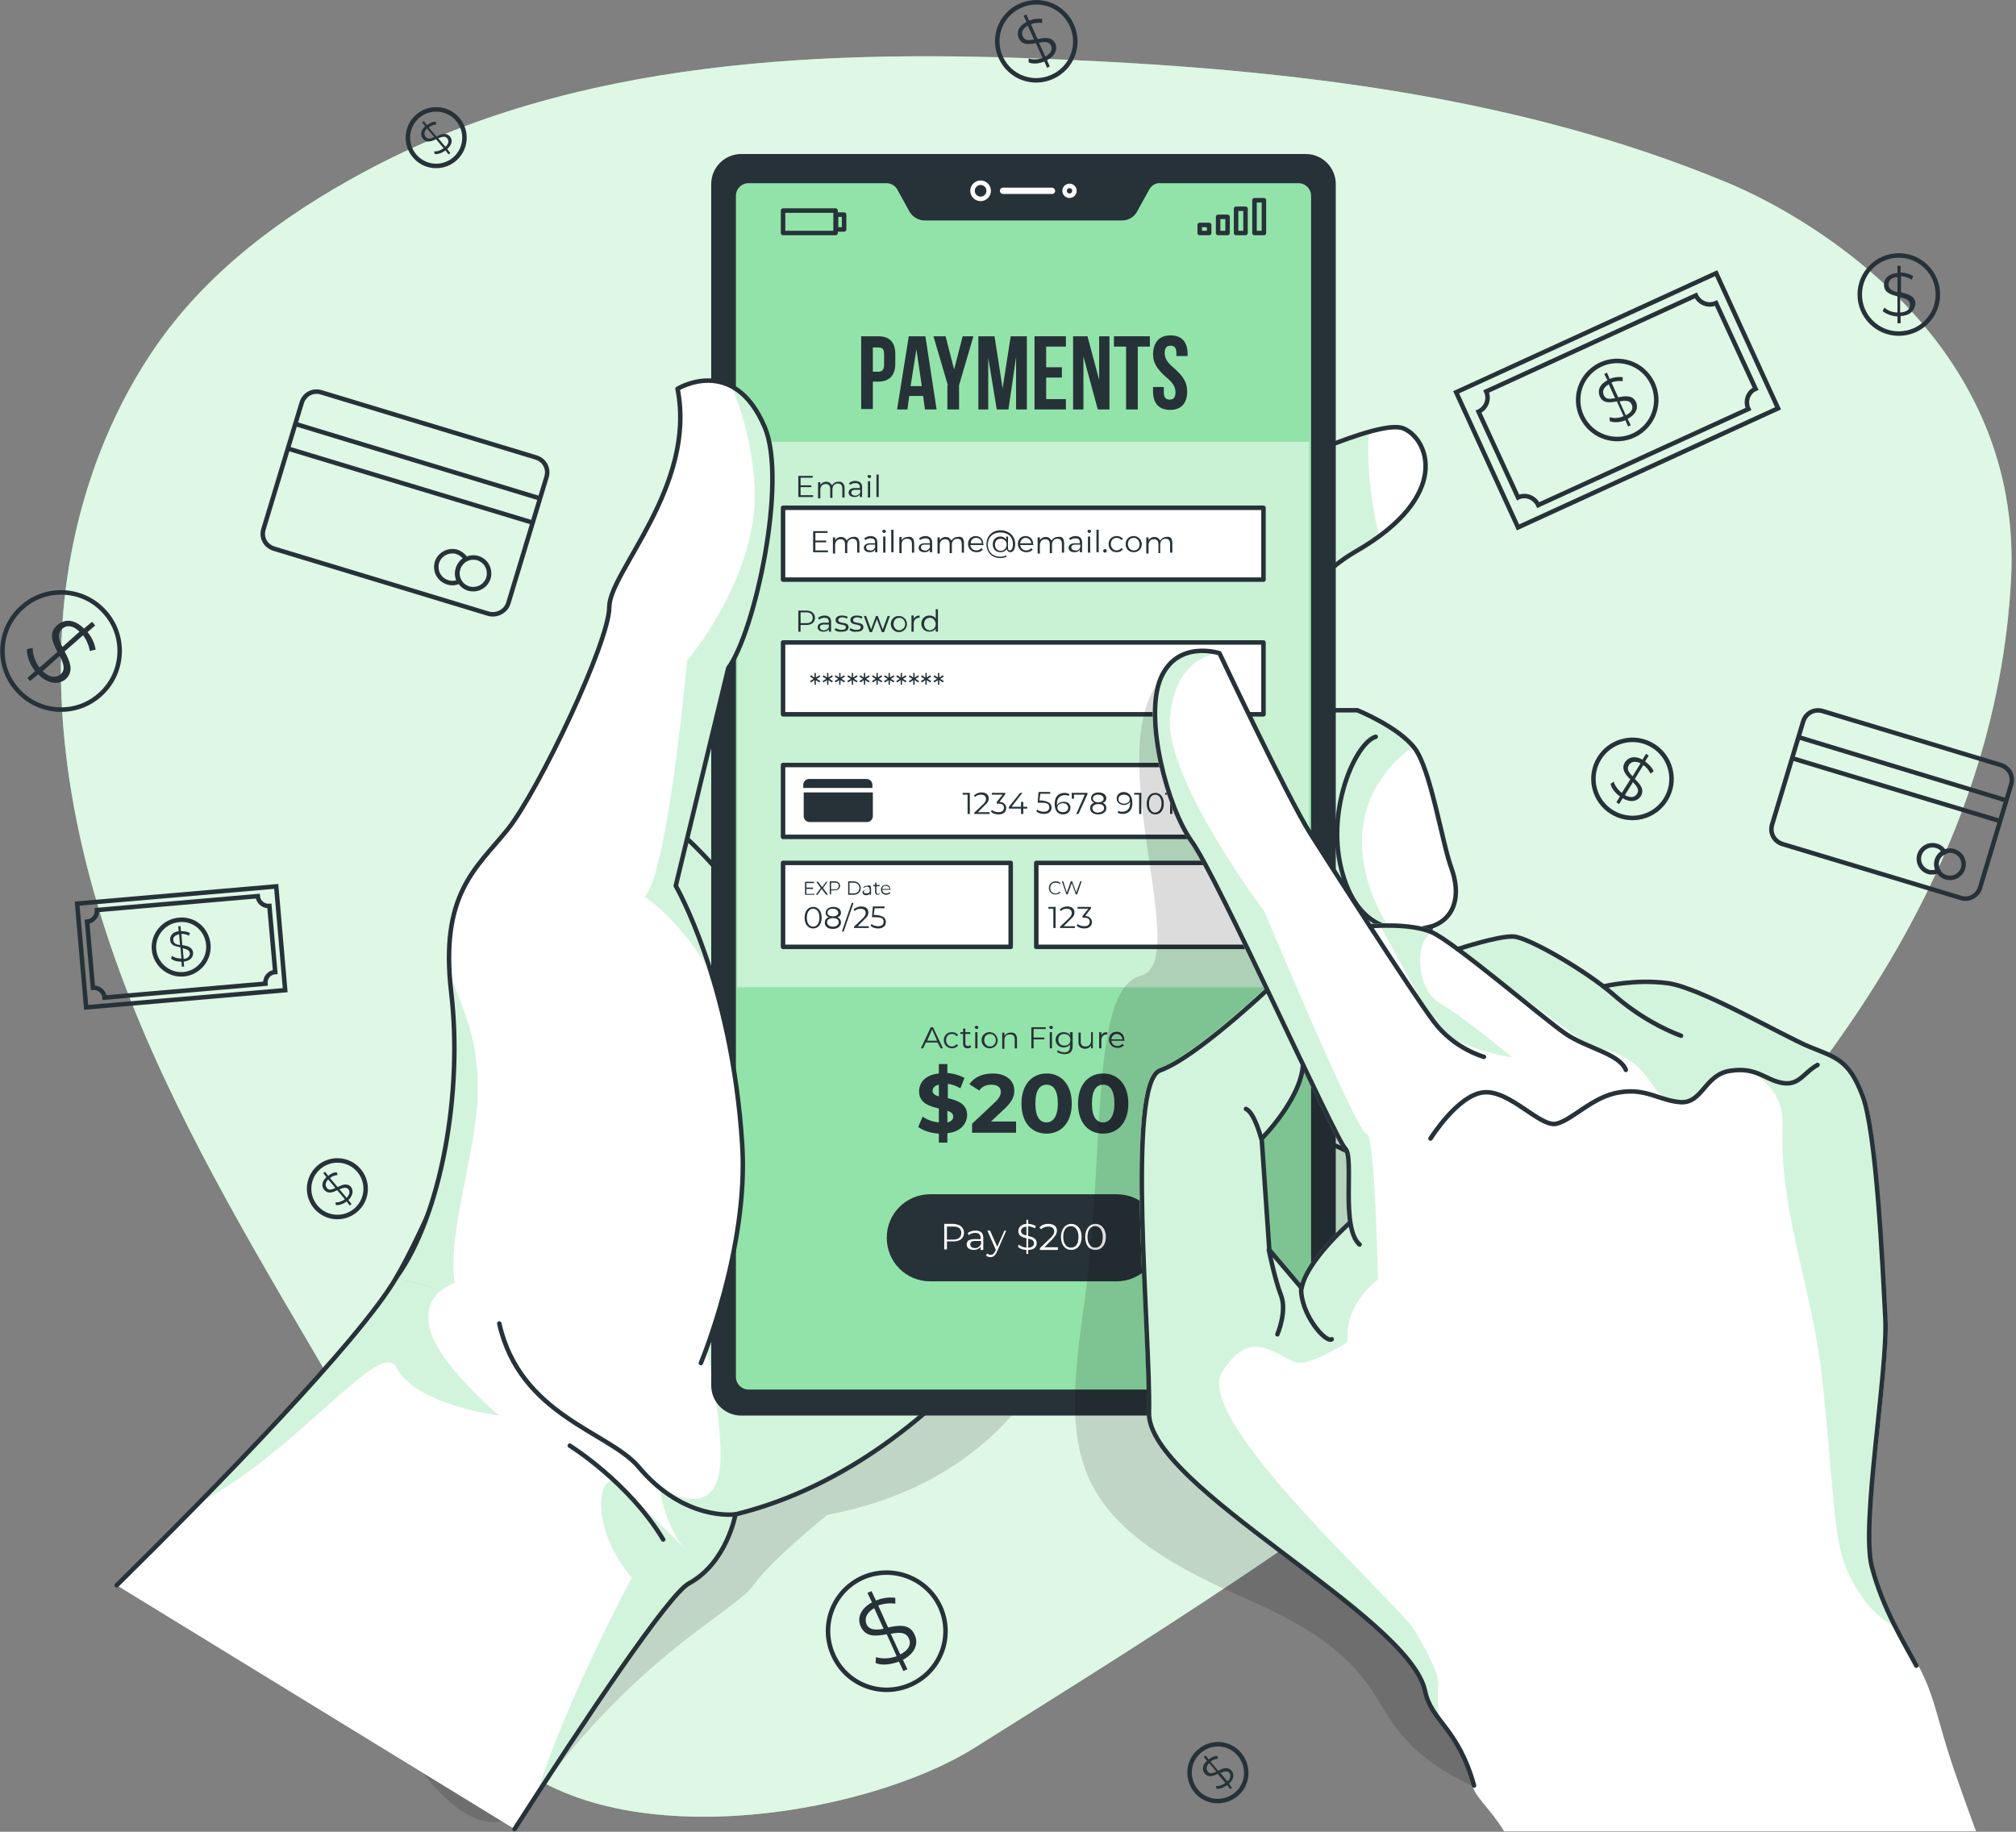 <svg width="449" height="408" viewBox="0 0 449 408" fill="none" xmlns="http://www.w3.org/2000/svg">
<rect x="0" y="0" width="449" height="408" fill="#808080" stroke="none"/>
<g clip-path="url(#clip0_767_383)">
<path d="M110.6 389.2C134.2 414.1 192.1 405 217.2 389.2C298.7 337.9 441.4 252.6 447.9 129C450.6 76.5 404.3 48.9 385 40.8C338.5 21.4 287.5 15.5 237.2 13.3C184.6 10.9 128.2 12.8 80.9 38.4C62.9 48.1 46 60.6 34.4 77.6C22.6 94.9 15.9 115.5 14.1 136.2C11.2 169.7 20.2 203.3 33.8 234C47.4 264.7 65.6 293.2 82.3 322.4C93.2 341.5 90.7 368.2 110.6 389.2Z" fill="#92E3A9"/>
<path opacity="0.7" d="M110.6 389.2C134.2 414.1 192.1 405 217.2 389.2C298.7 337.9 441.4 252.6 447.9 129C450.6 76.5 404.3 48.9 385 40.8C338.5 21.4 287.5 15.5 237.2 13.3C184.6 10.9 128.2 12.8 80.9 38.4C62.9 48.1 46 60.6 34.4 77.6C22.6 94.9 15.9 115.5 14.1 136.2C11.2 169.7 20.2 203.3 33.8 234C47.4 264.7 65.6 293.2 82.3 322.4C93.2 341.5 90.7 368.2 110.6 389.2Z" fill="white"/>
<path d="M108.8 136.7L61 122.2C59.1 121.6 58.1 119.7 58.7 117.8L67.2 89.7C67.8 87.8 69.7 86.8 71.6 87.4L119.4 101.9C121.3 102.5 122.3 104.4 121.7 106.3L113.2 134.4C112.6 136.2 110.6 137.2 108.8 136.7Z" stroke="#263238" stroke-miterlimit="10"/>
<path d="M65.7 94.4L120.2 111" stroke="#263238" stroke-miterlimit="10"/>
<path d="M64.1 99.9L118.6 116.4" stroke="#263238" stroke-miterlimit="10"/>
<path d="M102 126.7C101.7 127.7 101.8 128.7 102.3 129.5C101.5 129.9 100.6 130 99.7 129.7C97.8 129.1 96.8 127.2 97.3 125.3C97.9 123.4 99.9 122.4 101.7 122.9C102.6 123.2 103.3 123.8 103.8 124.5C103 124.9 102.3 125.7 102 126.7Z" stroke="#263238" stroke-miterlimit="10"/>
<path d="M108.8 128.7C108.2 130.6 106.3 131.6 104.4 131.1C102.5 130.5 101.5 128.6 102 126.7C102.6 124.8 104.5 123.8 106.4 124.3C108.3 124.9 109.3 126.8 108.8 128.7Z" stroke="#263238" stroke-miterlimit="10"/>
<path d="M436.7 200L397 188C395.1 187.4 394.1 185.5 394.7 183.6L401.6 160.7C402.2 158.8 404.1 157.8 406 158.4L445.6 170.4C447.5 171 448.5 172.9 447.9 174.8L441 197.7C440.5 199.5 438.5 200.6 436.7 200Z" stroke="#263238" stroke-miterlimit="10"/>
<path d="M400.6 164.2L446.9 178.3" stroke="#263238" stroke-miterlimit="10"/>
<path d="M399.2 168.9L445.5 182.9" stroke="#263238" stroke-miterlimit="10"/>
<path d="M431.4 191.6C431.2 192.4 431.3 193.3 431.7 194C431 194.3 430.2 194.4 429.5 194.2C427.9 193.7 427 192 427.5 190.4C428 188.8 429.7 187.9 431.3 188.4C432.1 188.6 432.7 189.2 433.1 189.8C432.2 190.2 431.7 190.8 431.4 191.6Z" stroke="#263238" stroke-miterlimit="10"/>
<path d="M437.2 193.4C436.7 195 435 195.9 433.4 195.4C431.8 194.9 430.9 193.2 431.4 191.6C431.9 190 433.6 189.1 435.2 189.6C436.8 190.1 437.7 191.8 437.2 193.4Z" stroke="#263238" stroke-miterlimit="10"/>
<path d="M382.226 60.853L324.31 87.371L338.09 117.466L396.006 90.948L382.226 60.853Z" stroke="#263238" stroke-miterlimit="10"/>
<path d="M391 86.6L382.2 67.5C380.5 68.3 378.5 67.5 377.7 65.8L331 87.2C331.8 88.9 331 90.9 329.3 91.7L338.1 110.8C339.8 110 341.8 110.8 342.6 112.5L389.4 91.1C388.6 89.4 389.3 87.3 391 86.6Z" stroke="#263238" stroke-miterlimit="10"/>
<path d="M365.481 95.987C369.292 93.06 370.008 87.599 367.081 83.788C364.153 79.978 358.692 79.262 354.881 82.189C351.071 85.117 350.355 90.578 353.282 94.388C356.209 98.199 361.671 98.915 365.481 95.987Z" stroke="#263238" stroke-miterlimit="10"/>
<path d="M362.5 93.3L363.2 94.7L362.6 95L362 93.6C360.8 94.1 359.4 94.2 358.5 93.8V92.9C359.3 93.2 360.5 93.2 361.6 92.7L360.1 89.4C358.6 89.7 357 89.9 356.3 88.3C355.8 87.1 356.1 85.7 358 84.7L357.3 83.3L357.9 83L358.5 84.4C359.4 84 360.5 83.9 361.4 84V84.9C360.5 84.8 359.6 84.9 358.9 85.2L360.4 88.5C361.9 88.2 363.6 87.9 364.4 89.6C364.9 90.9 364.4 92.3 362.5 93.3ZM359.7 88.7L358.3 85.6C357.1 86.3 356.8 87.2 357.2 88C357.6 89 358.5 88.9 359.7 88.7ZM363.4 90.1C363 89.1 361.9 89.2 360.7 89.4L362.1 92.5C363.5 91.8 363.8 90.9 363.4 90.1Z" fill="#263238"/>
<path d="M61.52 197.432L17.185 201.265L19.183 224.379L63.518 220.546L61.52 197.432Z" stroke="#263238" stroke-miterlimit="10"/>
<path d="M61.3 216.5L60 201.8C58.7 201.9 57.5 200.9 57.4 199.6L21.6 202.7C21.7 204 20.7 205.2 19.4 205.3L20.7 220C22 219.9 23.2 220.9 23.3 222.2L59.1 219.1C59 217.7 60 216.6 61.3 216.5Z" stroke="#263238" stroke-miterlimit="10"/>
<path d="M46.4 210.4C46.7 213.7 44.2 216.7 40.9 217C37.6 217.3 34.6 214.8 34.3 211.5C34 208.2 36.5 205.2 39.8 204.9C43.2 204.5 46.1 207 46.4 210.4Z" stroke="#263238" stroke-miterlimit="10"/>
<path d="M40.9 214.2L41 215.3H40.5L40.4 214.2C39.5 214.2 38.6 214 38.1 213.5L38.3 212.9C38.8 213.3 39.6 213.5 40.4 213.5L40.2 211C39.1 210.8 38 210.6 37.9 209.4C37.8 208.5 38.4 207.6 39.8 207.4L39.7 206.3H40.2L40.3 207.4C41 207.4 41.7 207.5 42.3 207.8L42.1 208.4C41.5 208.1 40.9 208 40.4 208L40.6 210.5C41.7 210.7 42.8 210.9 43 212.1C43.1 213.2 42.4 214 40.9 214.2ZM40.1 210.5L39.9 208.1C38.9 208.3 38.5 208.8 38.6 209.4C38.7 210.2 39.3 210.4 40.1 210.5ZM42.3 212.3C42.2 211.6 41.5 211.4 40.7 211.2L40.9 213.6C41.9 213.5 42.3 212.9 42.3 212.3Z" fill="#263238"/>
<path d="M422.9 74.3C427.705 74.3 431.6 70.405 431.6 65.6C431.6 60.795 427.705 56.9 422.9 56.9C418.095 56.9 414.2 60.795 414.2 65.6C414.2 70.405 418.095 74.3 422.9 74.3Z" stroke="#263238" stroke-miterlimit="10"/>
<path d="M423.3 70.4V72H422.6V70.5C421.3 70.4 420 69.9 419.3 69.3L419.7 68.5C420.3 69.1 421.4 69.6 422.6 69.6V66C421.1 65.6 419.6 65.2 419.6 63.4C419.6 62.1 420.5 61 422.6 60.8V59.2H423.3V60.7C424.3 60.7 425.3 61 426.1 61.5L425.8 62.3C425 61.8 424.2 61.6 423.4 61.5V65.1C424.9 65.5 426.6 65.9 426.6 67.7C426.4 69.2 425.4 70.3 423.3 70.4ZM422.6 65.1V61.7C421.2 61.8 420.6 62.5 420.6 63.4C420.6 64.4 421.5 64.8 422.6 65.1ZM425.4 67.9C425.4 66.8 424.4 66.5 423.2 66.2V69.6C424.8 69.5 425.4 68.8 425.4 67.9Z" fill="#263238"/>
<path d="M365.579 181.956C370.256 180.853 373.153 176.169 372.051 171.492C370.949 166.816 366.264 163.918 361.588 165.02C356.911 166.122 354.013 170.807 355.116 175.484C356.218 180.16 360.903 183.058 365.579 181.956Z" stroke="#263238" stroke-miterlimit="10"/>
<path d="M361.4 177.8L360.6 179.1L360 178.7L360.8 177.4C359.7 176.6 358.9 175.6 358.7 174.6L359.4 174.1C359.6 174.9 360.3 175.9 361.2 176.6L363.1 173.6C362 172.5 361 171.3 361.9 169.8C362.6 168.7 364 168.2 365.8 169.2L366.6 167.9L367.2 168.3L366.4 169.6C367.2 170.2 368 171 368.3 171.8L367.6 172.3C367.2 171.5 366.6 170.8 366 170.4L364.1 173.5C365.2 174.6 366.4 175.8 365.4 177.4C364.7 178.4 363.3 178.9 361.4 177.8ZM363.6 172.9L365.4 170C364.1 169.4 363.2 169.7 362.8 170.4C362.2 171.3 362.8 172.1 363.6 172.9ZM364.6 176.8C365.2 175.9 364.5 175.1 363.7 174.2L361.9 177.1C363.2 177.8 364.1 177.6 364.6 176.8Z" fill="#263238"/>
<path d="M238.7 5.6C240.7 10 238.8 15.1 234.4 17.1C230 19.1 224.9 17.2 222.9 12.8C220.9 8.4 222.8 3.3 227.2 1.3C231.6 -0.7 236.7 1.2 238.7 5.6Z" stroke="#263238" stroke-miterlimit="10"/>
<path d="M233.2 13.4L233.8 14.8L233.2 15.1L232.6 13.7C231.4 14.2 230 14.3 229.1 13.9V13C229.9 13.3 231.1 13.3 232.2 12.9L230.7 9.6C229.2 9.9 227.6 10.1 226.9 8.5C226.4 7.3 226.7 5.9 228.6 4.9L228 3.5L228.6 3.2L229.2 4.6C230.1 4.2 231.2 4.1 232.1 4.2V5.1C231.2 5 230.3 5.1 229.6 5.4L231.1 8.7C232.6 8.4 234.3 8.1 235.1 9.8C235.5 11 235.1 12.4 233.2 13.4ZM230.3 8.8L228.9 5.7C227.7 6.4 227.4 7.3 227.8 8.1C228.2 9.1 229.2 9 230.3 8.8ZM234.1 10.2C233.7 9.2 232.6 9.3 231.4 9.5L232.8 12.6C234.1 11.9 234.4 11 234.1 10.2Z" fill="#263238"/>
<path d="M209.4 357.9C212.4 364.5 209.5 372.2 202.9 375.2C196.3 378.2 188.6 375.3 185.6 368.7C182.6 362.1 185.5 354.4 192.1 351.4C198.7 348.5 206.4 351.4 209.4 357.9Z" stroke="#263238" stroke-miterlimit="10"/>
<path d="M201.1 369.7L202.1 371.8L201.2 372.2L200.2 370.1C198.3 370.8 196.3 371 195 370.4L195.1 369.1C196.3 369.5 198.1 369.5 199.7 368.9L197.5 364C195.2 364.4 192.9 364.8 191.7 362.3C190.9 360.5 191.5 358.4 194.2 356.9L193.2 354.8L194.1 354.4L195.1 356.5C196.5 355.9 198.1 355.7 199.4 355.9V357.2C198.1 357 196.7 357.2 195.6 357.6L197.8 362.5C200.1 362 202.6 361.6 203.7 364.1C204.6 366 203.9 368.2 201.1 369.7ZM196.8 362.8L194.7 358.2C192.9 359.2 192.5 360.6 193 361.8C193.6 363.1 195.1 363.1 196.8 362.8ZM202.4 364.9C201.7 363.4 200.1 363.6 198.4 363.9L200.5 368.5C202.5 367.5 203 366.1 202.4 364.9Z" fill="#263238"/>
<path d="M22.2 154.8C16.8 159.6 8.5 159 3.8 153.6C-1 148.2 -0.4 139.9 5 135.2C10.4 130.4 18.7 131 23.4 136.4C28.2 141.8 27.6 150.1 22.2 154.8Z" stroke="#263238" stroke-miterlimit="10"/>
<path d="M8.5 150.2L6.7 151.7L6.1 151L7.8 149.5C6.6 147.9 5.9 146 6 144.6L7.3 144.3C7.2 145.6 7.8 147.3 8.8 148.7L12.8 145.2C11.7 143.1 10.7 141 12.8 139.2C14.3 137.9 16.5 137.8 18.7 140L20.5 138.5L21.2 139.3L19.5 140.8C20.5 142 21.1 143.4 21.3 144.7L20 145C19.8 143.7 19.2 142.4 18.5 141.5L14.4 145.1C15.5 147.2 16.6 149.5 14.6 151.3C13.1 152.5 10.8 152.5 8.5 150.2ZM13.9 144.1L17.7 140.7C16.2 139.2 14.7 139.2 13.8 140.1C12.7 141.2 13.1 142.6 13.9 144.1ZM13.5 150.2C14.7 149.1 14.1 147.7 13.3 146.1L9.5 149.5C11.1 151 12.5 151 13.5 150.2Z" fill="#263238"/>
<path d="M81.438 264.995C81.562 261.518 78.843 258.598 75.366 258.475C71.888 258.351 68.969 261.07 68.845 264.547C68.722 268.024 71.44 270.943 74.918 271.067C78.395 271.191 81.314 268.472 81.438 264.995Z" stroke="#263238" stroke-miterlimit="10"/>
<path d="M77.6 267.3L78.3 268.2L77.9 268.5L77.2 267.6C76.4 268.2 75.5 268.5 74.8 268.4L74.7 267.8C75.3 267.9 76.2 267.6 76.8 267.1L75.1 265.1C74.1 265.6 73 266 72.2 265C71.6 264.3 71.6 263.2 72.7 262.2L72 261.3L72.4 261L73.1 261.9C73.7 261.4 74.4 261.1 75 261.1L75.2 261.7C74.5 261.8 73.9 262 73.5 262.4L75.2 264.4C76.2 263.9 77.3 263.4 78.2 264.4C78.7 265.1 78.7 266.2 77.6 267.3ZM74.7 264.6L73.1 262.7C72.4 263.4 72.4 264.1 72.8 264.6C73.2 265.2 73.9 265 74.7 264.6ZM77.6 264.9C77.1 264.3 76.4 264.6 75.6 264.9L77.2 266.8C77.9 266 78 265.4 77.6 264.9Z" fill="#263238"/>
<path d="M276.1 390.8C278.3 393.5 278 397.5 275.3 399.7C272.6 401.9 268.6 401.6 266.4 398.9C264.2 396.2 264.5 392.2 267.2 390C269.9 387.7 273.9 388.1 276.1 390.8Z" stroke="#263238" stroke-miterlimit="10"/>
<path d="M273.7 397.3L274.4 398.2L274 398.5L273.3 397.6C272.5 398.2 271.6 398.5 270.9 398.4L270.8 397.8C271.4 397.9 272.3 397.6 272.9 397.1L271.2 395.1C270.2 395.6 269.1 396 268.3 395C267.7 394.3 267.7 393.2 268.8 392.2L268.1 391.3L268.5 391L269.2 391.9C269.8 391.4 270.5 391.1 271.1 391.1L271.3 391.7C270.6 391.8 270 392 269.6 392.4L271.3 394.4C272.3 393.9 273.4 393.4 274.3 394.4C274.9 395.2 274.9 396.2 273.7 397.3ZM270.9 394.6L269.3 392.7C268.6 393.4 268.6 394.1 269 394.6C269.4 395.2 270.1 395 270.9 394.6ZM273.8 394.9C273.3 394.3 272.6 394.6 271.8 394.9L273.4 396.8C274.1 396.1 274.2 395.4 273.8 394.9Z" fill="#263238"/>
<path d="M103.418 31.236C103.736 27.771 101.185 24.705 97.721 24.387C94.256 24.069 91.189 26.62 90.871 30.085C90.553 33.55 93.104 36.616 96.569 36.934C100.034 37.252 103.1 34.701 103.418 31.236Z" stroke="#263238" stroke-miterlimit="10"/>
<path d="M99.6 33.2L100.3 34.1L99.9 34.4L99.2 33.5C98.4 34.1 97.5 34.4 96.8 34.3L96.7 33.7C97.3 33.8 98.2 33.5 98.8 33L97.1 31C96.1 31.5 95 31.9 94.2 30.9C93.6 30.2 93.6 29.1 94.7 28.1L94 27.3L94.4 27L95.1 27.9C95.7 27.4 96.4 27.1 97 27.1L97.2 27.7C96.5 27.8 95.9 28 95.5 28.4L97.2 30.4C98.2 29.9 99.3 29.4 100.2 30.4C100.8 31.1 100.8 32.1 99.6 33.2ZM96.7 30.5L95.1 28.6C94.4 29.3 94.4 30 94.8 30.5C95.3 31.1 96 30.9 96.7 30.5ZM99.6 30.8C99.1 30.2 98.4 30.5 97.6 30.8L99.2 32.7C100 32 100 31.3 99.6 30.8Z" fill="#263238"/>
<path opacity="0.2" d="M239.3 289.4C239.3 289.4 231.6 328.5 184.3 337.4C184.3 337.4 171.9 347.3 167.8 353.1C163.7 358.9 141.8 368.8 119.5 399.8C97.2 430.8 64 332.5 64 332.5L137.4 237.2L239.3 289.4Z" fill="black" fill-opacity="0.7"/>
<path d="M281.4 105.7C281.4 105.7 306.9 93.2 312.5 95.4C318.1 97.6 323.5 110.4 302 122.8C280.6 135.2 287 158.2 287 158.2H302.3C302.3 158.2 311.5 161.9 315.1 166.7C318.7 171.5 321.2 187.9 323.3 193.5C325.3 199.1 324.3 204.6 318.7 206.4C318.7 206.4 315.1 222 316.1 228.9C317.1 235.8 316.6 240.2 310 241.1C303.4 241.9 296.7 236.3 297.2 228.9L292.1 247.4L295.7 254.5C295.7 254.5 302.3 256.7 309.5 262.8C316.6 268.9 323.8 270.6 321.7 277.4C319.7 284.2 315.6 291.6 294.2 283C272.8 274.5 254.9 241 254.9 241L242 124.3L281.4 105.7Z" fill="white"/>
<path opacity="0.4" d="M308.2 172.7C296.6 188.5 309.4 206.6 309.4 206.6C309.4 206.6 301.4 211.1 301.2 222.4C301.1 227.1 302.3 233.7 303.7 239.9C299.7 238 296.8 233.8 297.2 228.8L292.1 247.3L295.7 254.4C295.7 254.4 300.4 256 306.2 260.2C303 267.5 302.1 276.5 302.3 285.8C299.9 285.2 297.2 284.3 294.1 283.1C272.7 274.6 254.8 241.1 254.8 241.1L242 124.3L281.4 105.7C281.4 105.7 295.3 98.9 304.9 96.2C304.2 105.1 305.9 114.4 307.2 119.5C305.7 120.6 304 121.7 302.1 122.8C280.7 135.1 287 158.2 287 158.2H302.3C302.3 158.2 311 161.8 314.8 166.4C312.6 167.7 310.4 169.7 308.2 172.7Z" fill="#92E3A9"/>
<path d="M241.5 270.6C241.5 270.6 213.8 325 163.8 337.3C163.8 337.3 161.9 348.1 153.4 352.7C148.9 355.2 130.6 382.5 114.6 407.4L26 353.1C31.5 347.7 37.7 341.5 44 335C62.5 316.1 82.2 294.9 88.3 284.5C93.7 275.2 100.5 259.1 106.5 243.9C114.1 224.5 120.3 206.7 120.3 206.7L149.9 173.8L196.4 122.1L198.4 128.7L241.5 270.6Z" fill="white"/>
<path opacity="0.4" d="M196.3 122.1L241.5 270.5C241.5 270.5 213.8 324.9 163.8 337.2C163.8 337.2 161.9 348 153.4 352.6C149.3 354.8 134.2 377.1 119.6 399.6C125 381 140.7 351.4 140.7 351.4C130.6 339.5 133.6 326.9 137.6 330.5C141.5 334 151.8 344.1 152.4 344.8C147.9 339.6 146.9 331.3 146.9 331.3C146.9 331.3 159.4 339.6 160.4 326.3C161.4 313 152.9 280.5 152.9 280.5L130.7 195.1L196.3 122.1Z" fill="#92E3A9"/>
<path d="M242 124.3L281.4 105.7C281.4 105.7 306.9 93.2 312.5 95.4C318.1 97.6 323.5 110.4 302 122.8C280.6 135.2 287 158.2 287 158.2H302.3C302.3 158.2 311.5 161.9 315.1 166.7C318.7 171.5 321.2 187.9 323.3 193.5C325.3 199.1 324.3 204.6 318.7 206.4C318.7 206.4 315.1 222 316.1 228.9C317.1 235.8 316.6 240.2 310 241.1C303.4 241.9 296.7 236.3 297.2 228.9L292.1 247.4L295.7 254.5C295.7 254.5 302.3 256.7 309.5 262.8C316.6 268.9 323.8 270.6 321.7 277.4C319.7 284.2 315.6 291.6 294.2 283C272.8 274.5 254.9 241 254.9 241" stroke="#263238" stroke-miterlimit="10" stroke-linecap="round" stroke-linejoin="round"/>
<path d="M318.6 206.4C310.9 208.5 302 206.9 298.7 193.4C295.4 179.9 302 165.4 306.4 164.1" stroke="#263238" stroke-miterlimit="10" stroke-linecap="round" stroke-linejoin="round"/>
<path d="M297.2 228.8C297.2 228.8 296.7 211.4 303.1 207.1" stroke="#263238" stroke-miterlimit="10" stroke-linecap="round" stroke-linejoin="round"/>
<path opacity="0.4" d="M111.2 315.3C111.2 315.3 92.5 313 88.3 304.6C84.8 297.7 66.1 323.6 44 334.9C62.5 316 82.2 294.8 88.3 284.4C93.7 275.1 100.5 259 106.5 243.8C106.2 256.4 99.5 275.6 101.4 285.7C101.4 285.7 94.2 287.5 95.6 295.4C97.1 303.5 111.2 315.3 111.2 315.3Z" fill="#92E3A9"/>
<path d="M241.5 270.6C241.5 270.6 213.8 325 163.8 337.3C163.8 337.3 161.9 348.1 153.4 352.7C148.9 355.2 130.6 382.5 114.6 407.4" stroke="#263238" stroke-miterlimit="10" stroke-linecap="round" stroke-linejoin="round"/>
<path d="M26 353.1C47.4 332 80.2 298.5 88.3 284.5C100.6 263.3 120.3 206.7 120.3 206.7L196.3 122.2" stroke="#263238" stroke-miterlimit="10" stroke-linecap="round" stroke-linejoin="round"/>
<path d="M152.9 186.7C152.9 186.7 164.6 197.2 167.9 206.7" stroke="#263238" stroke-miterlimit="10" stroke-linecap="round" stroke-linejoin="round"/>
<path d="M290.8 315.3H165.1C161.4 315.3 158.4 312.3 158.4 308.6V41C158.4 37.3 161.4 34.3 165.1 34.3H290.8C294.5 34.3 297.5 37.3 297.5 41V308.5C297.5 312.3 294.5 315.3 290.8 315.3Z" fill="#263238"/>
<path d="M255.5 42L252.8 46.9C252.2 48 251.1 48.6 249.9 48.6H205.9C204.7 48.6 203.6 47.9 203 46.9L200.3 42C199.7 40.9 198.6 40.3 197.4 40.3H166.7C164.9 40.3 163.4 41.8 163.4 43.6V306.7C163.4 308.5 164.9 310 166.7 310H289.2C291 310 292.5 308.5 292.5 306.7V43.6C292.5 41.8 291 40.3 289.2 40.3H258.5C257.2 40.2 256.1 40.9 255.5 42Z" fill="#92E3A9" stroke="#263238" stroke-miterlimit="10" stroke-linecap="round" stroke-linejoin="round"/>
<path d="M218.4 44.3C219.394 44.3 220.2 43.494 220.2 42.5C220.2 41.506 219.394 40.7 218.4 40.7C217.406 40.7 216.6 41.506 216.6 42.5C216.6 43.494 217.406 44.3 218.4 44.3Z" stroke="white" stroke-miterlimit="10"/>
<path d="M239.3 42.5C239.3 43.1 238.8 43.6 238.2 43.6C237.6 43.6 237.1 43.1 237.1 42.5C237.1 41.9 237.6 41.4 238.2 41.4C238.8 41.4 239.3 41.9 239.3 42.5Z" stroke="white" stroke-miterlimit="10"/>
<path d="M234.3 41.8H223.4C223 41.8 222.7 42.1 222.7 42.5C222.7 42.9 223 43.2 223.4 43.2H234.3C234.7 43.2 235 42.9 235 42.5C235 42.2 234.7 41.8 234.3 41.8Z" fill="white"/>
<path d="M186.1 46.9H174.4V51.9H186.1V46.9Z" stroke="#263238" stroke-miterlimit="10" stroke-linecap="round" stroke-linejoin="round"/>
<path d="M188 47.8H186.2V51.1H188V47.8Z" stroke="#263238" stroke-miterlimit="10" stroke-linecap="round" stroke-linejoin="round"/>
<path d="M269.3 50.1H267.2V51.9H269.3V50.1Z" stroke="#263238" stroke-miterlimit="10" stroke-linecap="round" stroke-linejoin="round"/>
<path d="M273.4 48.3H271.3V51.9H273.4V48.3Z" stroke="#263238" stroke-miterlimit="10" stroke-linecap="round" stroke-linejoin="round"/>
<path d="M277.4 46.5H275.3V51.9H277.4V46.5Z" stroke="#263238" stroke-miterlimit="10" stroke-linecap="round" stroke-linejoin="round"/>
<path d="M281.5 44.6H279.4V51.9H281.5V44.6Z" stroke="#263238" stroke-miterlimit="10" stroke-linecap="round" stroke-linejoin="round"/>
<path opacity="0.5" d="M291.6 98.4H164.2V219.9H291.6V98.4Z" fill="white"/>
<path d="M199.4 78.9V81C199.4 83.6 198.1 85 195.6 85H194.4V91.1H191.8V74.9H195.6C198.2 74.9 199.4 76.3 199.4 78.9ZM194.4 77.3V82.8H195.6C196.4 82.8 196.9 82.4 196.9 81.3V78.9C196.9 77.7 196.5 77.4 195.6 77.4H194.4V77.3Z" fill="#263238"/>
<path d="M208.6 91.2H206L205.6 88.2H202.5L202.1 91.2H199.8L202.4 74.9H206.1L208.6 91.2ZM202.8 86H205.3L204.1 77.8L202.8 86Z" fill="#263238"/>
<path d="M211.1 85.8L207.9 74.9H210.6L212.5 82.3L214.4 74.9H216.8L213.6 85.8V91.2H211V85.8H211.1Z" fill="#263238"/>
<path d="M223.3 86.5L225.1 74.9H228.7V91.2H226.3V79.5L224.6 91.2H222L220.1 79.7V91.2H217.9V74.9H221.5L223.3 86.5Z" fill="#263238"/>
<path d="M233 81.8H236.5V84.1H233V88.9H237.4V91.2H230.4V74.9H237.4V77.2H233V81.8Z" fill="#263238"/>
<path d="M241.3 79.4V91.2H239V74.9H242.2L244.8 84.6V74.9H247.1V91.2H244.5L241.3 79.4Z" fill="#263238"/>
<path d="M248.2 74.9H256.1V77.2H253.4V91.2H250.8V77.2H248.1V74.9H248.2Z" fill="#263238"/>
<path d="M260.7 74.7C263.2 74.7 264.5 76.2 264.5 78.8V79.3H262V78.6C262 77.4 261.5 77 260.7 77C259.9 77 259.4 77.4 259.4 78.6C259.4 79.8 259.9 80.7 261.6 82.1C263.7 84 264.4 85.3 264.4 87.2C264.4 89.8 263.1 91.3 260.6 91.3C258.1 91.3 256.8 89.8 256.8 87.2V86.2H259.2V87.4C259.2 88.6 259.7 89 260.5 89C261.3 89 261.8 88.6 261.8 87.4C261.8 86.2 261.3 85.3 259.6 83.9C257.5 82 256.8 80.7 256.8 78.8C256.9 76.2 258.2 74.7 260.7 74.7Z" fill="#263238"/>
<path d="M281.4 113.1H174.4V129.1H281.4V113.1Z" fill="white" stroke="#263238" stroke-miterlimit="10" stroke-linecap="round" stroke-linejoin="round"/>
<path d="M281.4 143.1H174.4V159.1H281.4V143.1Z" fill="white" stroke="#263238" stroke-miterlimit="10" stroke-linecap="round" stroke-linejoin="round"/>
<path d="M281.4 170.4H174.4V186.4H281.4V170.4Z" fill="white" stroke="#263238" stroke-miterlimit="10" stroke-linecap="round" stroke-linejoin="round"/>
<path d="M225.1 192.2H174.4V210.9H225.1V192.2Z" fill="white" stroke="#263238" stroke-miterlimit="10" stroke-linecap="round" stroke-linejoin="round"/>
<path d="M281.5 192.2H230.8V210.9H281.5V192.2Z" fill="white" stroke="#263238" stroke-miterlimit="10" stroke-linecap="round" stroke-linejoin="round"/>
<path d="M181.1 110.3V110.7H177.8V106H181V106.4H178.3V108.1H180.7V108.5H178.3V110.3H181.1V110.3Z" fill="#263238"/>
<path d="M188.1 108.7V110.8H187.6V108.8C187.6 108 187.2 107.7 186.6 107.7C185.9 107.7 185.4 108.2 185.4 109V110.9H184.9V108.9C184.9 108.1 184.5 107.8 183.9 107.8C183.2 107.8 182.7 108.3 182.7 109.1V111H182.2V107.4H182.7V108C183 107.6 183.4 107.3 184 107.3C184.6 107.3 185 107.6 185.3 108.1C185.6 107.6 186.1 107.3 186.7 107.3C187.5 107.2 188.1 107.7 188.1 108.7Z" fill="#263238"/>
<path d="M192 108.5V110.7H191.5V110.1C191.3 110.5 190.9 110.7 190.3 110.7C189.5 110.7 189 110.3 189 109.7C189 109.2 189.4 108.7 190.4 108.7H191.5V108.5C191.5 107.9 191.2 107.6 190.5 107.6C190 107.6 189.6 107.8 189.3 108L189.1 107.6C189.5 107.3 190 107.1 190.5 107.1C191.5 107.2 192 107.6 192 108.5ZM191.6 109.7V109.1H190.5C189.8 109.1 189.6 109.4 189.6 109.7C189.6 110.1 189.9 110.4 190.5 110.4C191 110.4 191.4 110.1 191.6 109.7Z" fill="#263238"/>
<path d="M193.2 106.1C193.2 105.9 193.4 105.8 193.6 105.8C193.8 105.8 194 105.9 194 106.1C194 106.3 193.9 106.5 193.6 106.5C193.4 106.4 193.2 106.2 193.2 106.1ZM193.3 107.2H193.8V110.8H193.3V107.2Z" fill="#263238"/>
<path d="M195.2 105.7H195.7V110.7H195.2V105.7Z" fill="#263238"/>
<path d="M184.4 122.6V123H181.1V118.3H184.3V118.7H181.6V120.4H184V120.8H181.6V122.6H184.4V122.6Z" fill="#263238"/>
<path d="M191.4 121V123.1H190.9V121.1C190.9 120.3 190.5 120 189.9 120C189.2 120 188.7 120.5 188.7 121.3V123.2H188.2V121.2C188.2 120.4 187.8 120.1 187.2 120.1C186.5 120.1 186 120.6 186 121.4V123.3H185.5V119.7H186V120.3C186.3 119.9 186.7 119.6 187.3 119.6C187.9 119.6 188.3 119.9 188.6 120.4C188.9 119.9 189.4 119.6 190 119.6C190.8 119.4 191.4 119.9 191.4 121Z" fill="#263238"/>
<path d="M195.4 120.8V123H194.9V122.4C194.7 122.8 194.3 123 193.7 123C192.9 123 192.4 122.6 192.4 122C192.4 121.5 192.8 121 193.8 121H194.9V120.8C194.9 120.2 194.6 119.9 193.9 119.9C193.4 119.9 193 120.1 192.7 120.3L192.5 119.9C192.9 119.6 193.4 119.4 193.9 119.4C194.8 119.4 195.4 119.9 195.4 120.8ZM194.9 121.9V121.3H193.8C193.1 121.3 192.9 121.6 192.9 121.9C192.9 122.3 193.2 122.6 193.8 122.6C194.3 122.7 194.7 122.4 194.9 121.9Z" fill="#263238"/>
<path d="M196.5 118.3C196.5 118.1 196.7 118 196.9 118C197.1 118 197.3 118.1 197.3 118.3C197.3 118.5 197.2 118.7 196.9 118.7C196.7 118.7 196.5 118.5 196.5 118.3ZM196.7 119.5H197.2V123.1H196.7V119.5Z" fill="#263238"/>
<path d="M198.5 118H199V123H198.5V118Z" fill="#263238"/>
<path d="M203.6 121V123.1H203.1V121.1C203.1 120.3 202.7 120 202 120C201.2 120 200.8 120.5 200.8 121.3V123.2H200.3V119.6H200.8V120.3C201.1 119.9 201.5 119.6 202.2 119.6C203 119.4 203.6 119.9 203.6 121Z" fill="#263238"/>
<path d="M207.6 120.8V123H207.1V122.4C206.9 122.8 206.5 123 205.9 123C205.1 123 204.6 122.6 204.6 122C204.6 121.5 205 121 206 121H207.1V120.8C207.1 120.2 206.8 119.9 206.1 119.9C205.6 119.9 205.2 120.1 204.9 120.3L204.7 119.9C205.1 119.6 205.6 119.4 206.1 119.4C207 119.4 207.6 119.9 207.6 120.8ZM207.1 121.9V121.3H206C205.3 121.3 205.1 121.6 205.1 121.9C205.1 122.3 205.4 122.6 206 122.6C206.5 122.7 206.9 122.4 207.1 121.9Z" fill="#263238"/>
<path d="M214.7 121V123.1H214.2V121.1C214.2 120.3 213.8 120 213.2 120C212.5 120 212 120.5 212 121.3V123.2H211.5V121.2C211.5 120.4 211.1 120.1 210.5 120.1C209.8 120.1 209.3 120.6 209.3 121.4V123.3H208.8V119.7H209.3V120.3C209.6 119.9 210 119.6 210.6 119.6C211.2 119.6 211.6 119.9 211.9 120.4C212.2 119.9 212.7 119.6 213.3 119.6C214.2 119.4 214.7 119.9 214.7 121Z" fill="#263238"/>
<path d="M219.1 121.4H216.1C216.2 122.1 216.7 122.6 217.5 122.6C217.9 122.6 218.3 122.4 218.6 122.1L218.9 122.4C218.6 122.8 218.1 123 217.5 123C216.4 123 215.6 122.2 215.6 121.2C215.6 120.1 216.3 119.4 217.3 119.4C218.3 119.4 219 120.1 219 121.2C219.1 121.3 219.1 121.3 219.1 121.4ZM216.2 121H218.7C218.6 120.3 218.1 119.8 217.4 119.8C216.7 119.8 216.2 120.3 216.2 121Z" fill="#263238"/>
<path d="M226.1 121.2C226.1 122.3 225.7 123 225 123C224.6 123 224.3 122.7 224.2 122.3C223.9 122.8 223.4 123 222.8 123C221.8 123 221.1 122.3 221.1 121.2C221.1 120.2 221.8 119.5 222.8 119.5C223.4 119.5 223.9 119.8 224.1 120.2V119.5H224.5V122.1C224.5 122.5 224.7 122.6 224.9 122.6C225.3 122.6 225.6 122.1 225.6 121.2C225.6 119.6 224.5 118.6 222.8 118.6C221.1 118.6 220 119.7 220 121.3C220 122.9 221.1 124 222.8 124C223.2 124 223.7 123.9 224.1 123.7L224.2 124C223.8 124.2 223.2 124.3 222.8 124.3C220.9 124.3 219.7 123 219.7 121.2C219.7 119.4 221 118.1 222.9 118.1C224.8 118.2 226.1 119.4 226.1 121.2ZM224.2 121.3C224.2 120.5 223.6 120 222.9 120C222.1 120 221.6 120.5 221.6 121.3C221.6 122.1 222.1 122.7 222.9 122.7C223.6 122.7 224.2 122.1 224.2 121.3Z" fill="#263238"/>
<path d="M230.2 121.4H227.2C227.3 122.1 227.8 122.6 228.6 122.6C229 122.6 229.4 122.4 229.7 122.1L230 122.4C229.7 122.8 229.2 123 228.6 123C227.5 123 226.7 122.2 226.7 121.2C226.7 120.1 227.4 119.4 228.4 119.4C229.4 119.4 230.1 120.1 230.1 121.2C230.2 121.3 230.2 121.3 230.2 121.4ZM227.2 121H229.7C229.6 120.3 229.1 119.8 228.4 119.8C227.8 119.8 227.3 120.3 227.2 121Z" fill="#263238"/>
<path d="M237 121V123.1H236.5V121.1C236.5 120.3 236.1 120 235.5 120C234.8 120 234.3 120.5 234.3 121.3V123.2H233.8V121.2C233.8 120.4 233.4 120.1 232.8 120.1C232.1 120.1 231.6 120.6 231.6 121.4V123.3H231.1V119.7H231.6V120.3C231.9 119.9 232.3 119.6 232.9 119.6C233.5 119.6 233.9 119.9 234.2 120.4C234.5 119.9 235 119.6 235.6 119.6C236.5 119.4 237 119.9 237 121Z" fill="#263238"/>
<path d="M241 120.8V123H240.5V122.4C240.3 122.8 239.9 123 239.3 123C238.5 123 238 122.6 238 122C238 121.5 238.4 121 239.4 121H240.5V120.8C240.5 120.2 240.2 119.9 239.5 119.9C239 119.9 238.6 120.1 238.3 120.3L238.1 119.9C238.5 119.6 239 119.4 239.5 119.4C240.5 119.4 241 119.9 241 120.8ZM240.6 121.9V121.3H239.5C238.8 121.3 238.6 121.6 238.6 121.9C238.6 122.3 238.9 122.6 239.5 122.6C240 122.7 240.4 122.4 240.6 121.9Z" fill="#263238"/>
<path d="M242.2 118.3C242.2 118.1 242.4 118 242.6 118C242.8 118 243 118.1 243 118.3C243 118.5 242.9 118.7 242.6 118.7C242.4 118.7 242.2 118.5 242.2 118.3ZM242.3 119.5H242.8V123.1H242.3V119.5Z" fill="#263238"/>
<path d="M244.2 118H244.7V123H244.2V118Z" fill="#263238"/>
<path d="M245.7 122.7C245.7 122.5 245.9 122.3 246.1 122.3C246.3 122.3 246.5 122.5 246.5 122.7C246.5 122.9 246.3 123.1 246.1 123.1C245.8 123 245.7 122.9 245.7 122.7Z" fill="#263238"/>
<path d="M246.9 121.2C246.9 120.1 247.7 119.4 248.7 119.4C249.3 119.4 249.8 119.6 250.1 120.1L249.7 120.3C249.5 119.9 249.1 119.8 248.7 119.8C247.9 119.8 247.4 120.4 247.4 121.2C247.4 122 248 122.6 248.7 122.6C249.1 122.6 249.5 122.4 249.7 122.1L250.1 122.3C249.8 122.8 249.3 123 248.7 123C247.7 123 246.9 122.3 246.9 121.2Z" fill="#263238"/>
<path d="M250.7 121.2C250.7 120.1 251.5 119.4 252.5 119.4C253.5 119.4 254.3 120.2 254.3 121.2C254.3 122.3 253.5 123 252.5 123C251.5 123 250.7 122.3 250.7 121.2ZM253.8 121.2C253.8 120.4 253.2 119.8 252.5 119.8C251.7 119.8 251.2 120.4 251.2 121.2C251.2 122 251.8 122.6 252.5 122.6C253.3 122.6 253.8 122.1 253.8 121.2Z" fill="#263238"/>
<path d="M261.1 121V123.1H260.6V121.1C260.6 120.3 260.2 120 259.6 120C258.9 120 258.4 120.5 258.4 121.3V123.2H258V121.2C258 120.4 257.6 120.1 257 120.1C256.3 120.1 255.8 120.6 255.8 121.4V123.3H255.3V119.7H255.8V120.3C256.1 119.9 256.5 119.6 257.1 119.6C257.7 119.6 258.1 119.9 258.4 120.4C258.7 119.9 259.2 119.6 259.8 119.6C260.6 119.4 261.1 119.9 261.1 121Z" fill="#263238"/>
<path d="M181.9 151.2L182.7 151.7L182.5 152L181.7 151.5V152.5H181.4V151.5L180.6 152L180.4 151.7L181.2 151.2L180.4 150.7L180.6 150.4L181.4 150.9V149.9H181.7V150.9L182.5 150.4L182.7 150.7L181.9 151.2Z" fill="#263238"/>
<path d="M184.7 151.2L185.5 151.7L185.3 152L184.5 151.5V152.5H184.2V151.5L183.4 152L183.2 151.7L184 151.2L183.2 150.7L183.4 150.4L184.2 150.9V149.9H184.5V150.9L185.3 150.4L185.5 150.7L184.7 151.2Z" fill="#263238"/>
<path d="M187.4 151.2L188.2 151.7L188 152L187.2 151.5V152.5H186.9V151.5L186.1 152L185.9 151.7L186.7 151.2L185.9 150.7L186.1 150.4L186.9 150.9V149.9H187.2V150.9L188 150.4L188.2 150.7L187.4 151.2Z" fill="#263238"/>
<path d="M190.2 151.2L191 151.7L190.8 152L190 151.5V152.5H189.7V151.5L188.9 152L188.7 151.7L189.5 151.2L188.7 150.7L188.9 150.4L189.7 150.9V149.9H190V150.9L190.8 150.4L191 150.7L190.2 151.2Z" fill="#263238"/>
<path d="M192.9 151.2L193.7 151.7L193.5 152L192.7 151.5V152.5H192.4V151.5L191.6 152L191.4 151.7L192.2 151.2L191.4 150.7L191.6 150.4L192.4 150.9V149.9H192.7V150.9L193.5 150.4L193.7 150.7L192.9 151.2Z" fill="#263238"/>
<path d="M195.7 151.2L196.5 151.7L196.3 152L195.5 151.5V152.5H195.2V151.5L194.4 152L194.2 151.7L195 151.2L194.2 150.7L194.4 150.4L195.2 150.9V149.9H195.5V150.9L196.3 150.4L196.5 150.7L195.7 151.2Z" fill="#263238"/>
<path d="M198.4 151.2L199.2 151.7L199 152L198.2 151.5V152.5H197.9V151.5L197.1 152L196.9 151.7L197.7 151.2L196.9 150.7L197.1 150.4L197.9 150.9V149.9H198.2V150.9L199 150.4L199.2 150.7L198.4 151.2Z" fill="#263238"/>
<path d="M201.1 151.2L201.9 151.7L201.7 152L200.9 151.5V152.5H200.6V151.5L199.8 152L199.6 151.7L200.4 151.2L199.6 150.7L199.8 150.4L200.6 150.9V149.9H200.9V150.9L201.7 150.4L201.9 150.7L201.1 151.2Z" fill="#263238"/>
<path d="M203.9 151.2L204.7 151.7L204.5 152L203.7 151.5V152.5H203.4V151.5L202.6 152L202.4 151.7L203.2 151.2L202.4 150.7L202.6 150.4L203.4 150.9V149.9H203.7V150.9L204.5 150.4L204.7 150.7L203.9 151.2Z" fill="#263238"/>
<path d="M206.6 151.2L207.4 151.7L207.2 152L206.4 151.5V152.5H206.1V151.5L205.3 152L205.1 151.7L205.9 151.2L205.1 150.7L205.3 150.4L206.1 150.9V149.9H206.4V150.9L207.2 150.4L207.4 150.7L206.6 151.2Z" fill="#263238"/>
<path d="M209.4 151.2L210.2 151.7L210 152L209.2 151.5V152.5H208.9V151.5L208.1 152L207.9 151.7L208.7 151.2L207.9 150.7L208.1 150.4L208.9 150.9V149.9H209.2V150.9L210 150.4L210.2 150.7L209.4 151.2Z" fill="#263238"/>
<path d="M181.5 137.6C181.5 138.6 180.8 139.2 179.6 139.2H178.3V140.7H177.8V136H179.6C180.7 136 181.5 136.6 181.5 137.6ZM181 137.6C181 136.8 180.5 136.4 179.6 136.4H178.3V138.8H179.6C180.5 138.8 181 138.4 181 137.6Z" fill="#263238"/>
<path d="M185.1 138.5V140.7H184.6V140.1C184.4 140.5 184 140.7 183.4 140.7C182.6 140.7 182.1 140.3 182.1 139.7C182.1 139.2 182.5 138.7 183.5 138.7H184.6V138.5C184.6 137.9 184.3 137.6 183.6 137.6C183.1 137.6 182.7 137.8 182.4 138L182.2 137.6C182.6 137.3 183.1 137.1 183.6 137.1C184.6 137.1 185.1 137.6 185.1 138.5ZM184.6 139.7V139.1H183.5C182.8 139.1 182.6 139.4 182.6 139.7C182.6 140.1 182.9 140.4 183.5 140.4C184 140.4 184.4 140.1 184.6 139.7Z" fill="#263238"/>
<path d="M185.9 140.3L186.1 139.9C186.4 140.1 186.9 140.3 187.4 140.3C188.1 140.3 188.4 140.1 188.4 139.7C188.4 138.8 186.1 139.5 186.1 138.1C186.1 137.5 186.6 137.1 187.5 137.1C188 137.1 188.5 137.2 188.8 137.4L188.6 137.8C188.3 137.6 187.9 137.5 187.6 137.5C187 137.5 186.7 137.8 186.7 138.1C186.7 139.1 189 138.3 189 139.7C189 140.3 188.5 140.7 187.5 140.7C186.8 140.8 186.2 140.6 185.9 140.3Z" fill="#263238"/>
<path d="M189.2 140.3L189.4 139.9C189.7 140.1 190.2 140.3 190.7 140.3C191.4 140.3 191.7 140.1 191.7 139.7C191.7 138.8 189.4 139.5 189.4 138.1C189.4 137.5 189.9 137.1 190.8 137.1C191.3 137.1 191.8 137.2 192.1 137.4L191.9 137.8C191.6 137.6 191.2 137.5 190.9 137.5C190.3 137.5 190 137.8 190 138.1C190 139.1 192.3 138.3 192.3 139.7C192.3 140.3 191.8 140.7 190.8 140.7C190.1 140.8 189.5 140.6 189.2 140.3Z" fill="#263238"/>
<path d="M198.2 137.2L196.9 140.8H196.4L195.3 137.9L194.2 140.8H193.7L192.4 137.2H192.9L194 140.2L195.1 137.2H195.5L196.6 140.2L197.7 137.2H198.2Z" fill="#263238"/>
<path d="M198.4 139C198.4 137.9 199.2 137.2 200.2 137.2C201.2 137.2 202 138 202 139C202 140 201.2 140.8 200.2 140.8C199.2 140.8 198.4 140 198.4 139ZM201.6 139C201.6 138.2 201 137.6 200.3 137.6C199.5 137.6 199 138.2 199 139C199 139.8 199.6 140.4 200.3 140.4C201 140.3 201.6 139.8 201.6 139Z" fill="#263238"/>
<path d="M204.8 137.1V137.6H204.7C204 137.6 203.5 138.1 203.5 138.9V140.7H203V137.1H203.5V137.8C203.7 137.4 204.2 137.1 204.8 137.1Z" fill="#263238"/>
<path d="M208.9 135.7V140.7H208.4V140C208.1 140.5 207.6 140.7 207 140.7C206 140.7 205.2 140 205.2 138.9C205.2 137.8 206 137.1 207 137.1C207.6 137.1 208.1 137.3 208.4 137.8V135.7H208.9V135.7ZM208.4 139C208.4 138.2 207.8 137.6 207.1 137.6C206.3 137.6 205.8 138.2 205.8 139C205.8 139.8 206.4 140.4 207.1 140.4C207.9 140.3 208.4 139.8 208.4 139Z" fill="#263238"/>
<path d="M216 176.6V181.3H215.5V177H214.4V176.6H216Z" fill="#263238"/>
<path d="M220.4 180.9V181.3H217V181L219 179.1C219.5 178.6 219.6 178.3 219.6 177.9C219.6 177.4 219.2 177 218.5 177C217.9 177 217.5 177.2 217.2 177.5L216.9 177.2C217.3 176.8 217.9 176.5 218.6 176.5C219.6 176.5 220.2 177 220.2 177.8C220.2 178.3 220.1 178.7 219.4 179.3L217.8 180.9H220.4Z" fill="#263238"/>
<path d="M224.1 180C224.1 180.8 223.5 181.4 222.4 181.4C221.7 181.4 221.1 181.2 220.7 180.8L220.9 180.4C221.2 180.7 221.8 180.9 222.4 180.9C223.2 180.9 223.6 180.5 223.6 179.9C223.6 179.3 223.2 179 222.3 179H222V178.6L223.3 177H220.9V176.6H223.9V176.9L222.6 178.6C223.6 178.7 224.1 179.2 224.1 180Z" fill="#263238"/>
<path d="M228.8 180.1H227.9V181.3H227.4V180.1H224.7V179.7L227.2 176.6H227.7L225.3 179.7H227.4V178.6H227.9V179.7H228.8V180.1Z" fill="#263238"/>
<path d="M234.2 179.9C234.2 180.7 233.6 181.3 232.5 181.3C231.8 181.3 231.2 181.1 230.8 180.7L231 180.3C231.3 180.6 231.8 180.8 232.5 180.8C233.3 180.8 233.7 180.4 233.7 179.8C233.7 179.2 233.3 178.8 232.1 178.8H231.1L231.3 176.4H233.9V176.8H231.7L231.5 178.3H232.1C233.7 178.5 234.2 179.1 234.2 179.9Z" fill="#263238"/>
<path d="M238.4 179.9C238.4 180.8 237.7 181.4 236.8 181.4C235.5 181.4 234.9 180.5 234.9 179C234.9 177.4 235.8 176.6 237.1 176.6C237.5 176.6 237.9 176.7 238.2 176.9L238 177.3C237.8 177.1 237.4 177.1 237.1 177.1C236.1 177.1 235.4 177.8 235.4 179C235.4 179.1 235.4 179.2 235.4 179.4C235.6 178.9 236.2 178.6 236.8 178.6C237.7 178.5 238.4 179 238.4 179.9ZM237.9 179.9C237.9 179.3 237.4 178.9 236.7 178.9C236 178.9 235.5 179.3 235.5 179.9C235.5 180.4 235.9 180.9 236.8 180.9C237.4 180.9 237.9 180.5 237.9 179.9Z" fill="#263238"/>
<path d="M242.2 176.6V176.9L240.2 181.3H239.7L241.6 177H239.2V177.9H238.7V176.6H242.2Z" fill="#263238"/>
<path d="M246.4 180C246.4 180.8 245.7 181.4 244.6 181.4C243.5 181.4 242.8 180.9 242.8 180C242.8 179.4 243.1 179 243.7 178.8C243.2 178.6 243 178.3 243 177.8C243 177 243.7 176.5 244.7 176.5C245.7 176.5 246.4 177 246.4 177.8C246.4 178.3 246.1 178.7 245.6 178.8C246.1 179 246.4 179.4 246.4 180ZM245.9 180C245.9 179.4 245.4 179.1 244.6 179.1C243.8 179.1 243.3 179.5 243.3 180C243.3 180.6 243.8 181 244.6 181C245.4 180.9 245.9 180.6 245.9 180ZM244.6 178.7C245.3 178.7 245.8 178.4 245.8 177.9C245.8 177.4 245.3 177 244.6 177C243.9 177 243.4 177.3 243.4 177.9C243.4 178.3 243.8 178.7 244.6 178.7Z" fill="#263238"/>
<path d="M252.2 178.9C252.2 180.5 251.3 181.3 250 181.3C249.6 181.3 249.2 181.2 248.9 181L249.1 180.6C249.3 180.8 249.7 180.8 250 180.8C251 180.8 251.7 180.1 251.7 178.9C251.7 178.8 251.7 178.7 251.7 178.5C251.5 179 250.9 179.3 250.3 179.3C249.4 179.3 248.7 178.7 248.7 177.9C248.7 177 249.4 176.4 250.3 176.4C251.6 176.5 252.2 177.4 252.2 178.9ZM251.6 178C251.6 177.5 251.2 177 250.3 177C249.6 177 249.1 177.4 249.1 178C249.1 178.6 249.6 179 250.3 179C251.1 179 251.6 178.6 251.6 178Z" fill="#263238"/>
<path d="M254.2 176.6V181.3H253.7V177H252.6V176.6H254.2Z" fill="#263238"/>
<path d="M255.4 179C255.4 177.5 256.2 176.6 257.3 176.6C258.4 176.6 259.2 177.5 259.2 179C259.2 180.5 258.4 181.4 257.3 181.4C256.2 181.4 255.4 180.5 255.4 179ZM258.7 179C258.7 177.7 258.1 177 257.3 177C256.5 177 255.9 177.7 255.9 179C255.9 180.3 256.5 181 257.3 181C258.1 180.9 258.7 180.2 258.7 179Z" fill="#263238"/>
<path d="M261.1 176.6V181.3H260.6V177H259.5V176.6H261.1Z" fill="#263238"/>
<path d="M265.4 176.6V181.3H264.9V177H263.8V176.6H265.4Z" fill="#263238"/>
<path d="M267.8 176.6V181.3H267.3V177H266.2V176.6H267.8Z" fill="#263238"/>
<path d="M272.2 180.9V181.3H268.9V181L270.9 179.1C271.4 178.6 271.5 178.3 271.5 177.9C271.5 177.4 271.1 177 270.4 177C269.8 177 269.4 177.2 269.1 177.5L268.8 177.2C269.2 176.8 269.8 176.5 270.5 176.5C271.5 176.5 272.1 177 272.1 177.8C272.1 178.3 272 178.7 271.3 179.3L269.7 180.9H272.2Z" fill="#263238"/>
<path d="M274.1 176.6V181.3H273.6V177H272.5V176.6H274.1Z" fill="#263238"/>
<path d="M194.3 175.5V174.8C194.3 174.1 193.7 173.5 193 173.5H180.2C179.5 173.5 178.9 174.1 178.9 174.8V175.5H194.3Z" fill="#263238"/>
<path d="M179 176.5V181.8C179 182.5 179.6 183.1 180.3 183.1H193.1C193.8 183.1 194.4 182.5 194.4 181.8V176.5H179Z" fill="#263238"/>
<path d="M179.2 204.4C179.2 202.9 180 202 181.1 202C182.2 202 183 202.9 183 204.4C183 205.9 182.2 206.8 181.1 206.8C180 206.8 179.2 205.9 179.2 204.4ZM182.5 204.4C182.5 203.1 181.9 202.4 181.1 202.4C180.3 202.4 179.7 203.1 179.7 204.4C179.7 205.7 180.3 206.4 181.1 206.4C181.9 206.4 182.5 205.7 182.5 204.4Z" fill="#263238"/>
<path d="M187.3 205.5C187.3 206.3 186.6 206.9 185.5 206.9C184.4 206.9 183.7 206.4 183.7 205.5C183.7 204.9 184 204.5 184.6 204.3C184.1 204.1 183.9 203.8 183.9 203.3C183.9 202.5 184.6 202 185.6 202C186.6 202 187.3 202.5 187.3 203.3C187.3 203.8 187 204.2 186.5 204.3C187 204.5 187.3 204.9 187.3 205.5ZM186.8 205.4C186.8 204.8 186.3 204.5 185.5 204.5C184.7 204.5 184.2 204.9 184.2 205.4C184.2 206 184.7 206.4 185.5 206.4C186.3 206.4 186.8 206 186.8 205.4ZM185.5 204.1C186.2 204.1 186.7 203.8 186.7 203.3C186.7 202.8 186.2 202.4 185.5 202.4C184.8 202.4 184.3 202.7 184.3 203.3C184.3 203.8 184.8 204.1 185.5 204.1Z" fill="#263238"/>
<path d="M189.7 201.1H190.1L187.9 207.5H187.5L189.7 201.1Z" fill="#263238"/>
<path d="M193.5 206.3V206.7H190.2V206.4L192.2 204.5C192.7 204 192.8 203.7 192.8 203.3C192.8 202.8 192.4 202.4 191.7 202.4C191.1 202.4 190.7 202.6 190.4 202.9L190.1 202.6C190.5 202.2 191.1 201.9 191.8 201.9C192.8 201.9 193.4 202.4 193.4 203.2C193.4 203.7 193.3 204.1 192.6 204.7L191 206.3H193.5Z" fill="#263238"/>
<path d="M197.3 205.4C197.3 206.2 196.7 206.8 195.6 206.8C194.9 206.8 194.3 206.6 193.9 206.2L194.1 205.8C194.4 206.1 194.9 206.3 195.6 206.3C196.4 206.3 196.8 205.9 196.8 205.3C196.8 204.7 196.4 204.3 195.2 204.3H194.2L194.4 201.9H197V202.3H194.8L194.6 203.8H195.2C196.8 204 197.3 204.5 197.3 205.4Z" fill="#263238"/>
<path d="M181.4 199V199.3H179.3V196.4H181.3V196.7H179.6V197.7H181.1V198H179.6V199.1H181.4V199Z" fill="#263238"/>
<path d="M184 199.3L183 198L182.1 199.3H181.7L182.8 197.8L181.8 196.4H182.2L183.1 197.6L184 196.4H184.3L183.3 197.8L184.4 199.3H184Z" fill="#263238"/>
<path d="M187.1 197.3C187.1 197.9 186.6 198.3 185.9 198.3H185.1V199.2H184.8V196.3H185.9C186.6 196.3 187.1 196.7 187.1 197.3ZM186.8 197.3C186.8 196.8 186.5 196.6 185.9 196.6H185.1V198.1H185.9C186.5 198.1 186.8 197.8 186.8 197.3Z" fill="#263238"/>
<path d="M188.9 196.3H190.1C191 196.3 191.7 196.9 191.7 197.8C191.7 198.7 191.1 199.3 190.1 199.3H188.9V196.3ZM190.1 199C190.9 199 191.4 198.5 191.4 197.8C191.4 197.1 190.9 196.6 190.1 196.6H189.2V199H190.1V199Z" fill="#263238"/>
<path d="M194 197.9V199.3H193.7V199C193.6 199.2 193.3 199.4 192.9 199.4C192.4 199.4 192.1 199.1 192.1 198.8C192.1 198.5 192.3 198.2 193 198.2H193.7V198.1C193.7 197.7 193.5 197.5 193.1 197.5C192.8 197.5 192.5 197.6 192.4 197.8L192.3 197.6C192.5 197.4 192.8 197.3 193.2 197.3C193.7 197 194 197.3 194 197.9ZM193.7 198.6V198.2H193C192.6 198.2 192.4 198.4 192.4 198.6C192.4 198.9 192.6 199 193 199C193.3 199 193.6 198.9 193.7 198.6Z" fill="#263238"/>
<path d="M196 199.1C195.9 199.2 195.7 199.3 195.5 199.3C195.1 199.3 194.9 199.1 194.9 198.7V197.4H194.5V197.1H194.9V196.6H195.2V197.1H195.9V197.4H195.2V198.7C195.2 199 195.3 199.1 195.6 199.1C195.7 199.1 195.8 199.1 195.9 199L196 199.1Z" fill="#263238"/>
<path d="M198.3 198.2H196.5C196.5 198.7 196.9 199 197.4 199C197.7 199 197.9 198.9 198.1 198.7L198.3 198.9C198.1 199.1 197.8 199.3 197.4 199.3C196.7 199.3 196.2 198.8 196.2 198.2C196.2 197.5 196.7 197.1 197.3 197.1C197.9 197 198.3 197.5 198.3 198.2ZM196.5 198H198.1C198.1 197.6 197.7 197.3 197.3 197.3C196.8 197.3 196.5 197.6 196.5 198Z" fill="#263238"/>
<path d="M235.1 202V206.7H234.6V202.4H233.5V202H235.1Z" fill="#263238"/>
<path d="M239.4 206.3V206.7H236.1V206.4L238.1 204.5C238.6 204 238.7 203.7 238.7 203.3C238.7 202.8 238.3 202.4 237.6 202.4C237 202.4 236.6 202.6 236.3 202.9L236 202.6C236.4 202.2 237 201.9 237.7 201.9C238.7 201.9 239.3 202.4 239.3 203.2C239.3 203.7 239.2 204.1 238.5 204.7L236.9 206.3H239.4Z" fill="#263238"/>
<path d="M243.2 205.4C243.2 206.2 242.6 206.8 241.5 206.8C240.8 206.8 240.2 206.6 239.8 206.2L240 205.8C240.3 206.1 240.9 206.3 241.5 206.3C242.3 206.3 242.7 205.9 242.7 205.3C242.7 204.7 242.3 204.4 241.4 204.4H241.1V204L242.4 202.4H240V202H243V202.3L241.7 204C242.7 204.1 243.2 204.7 243.2 205.4Z" fill="#263238"/>
<path d="M233.6 197.8C233.6 196.9 234.3 196.3 235.1 196.3C235.5 196.3 235.9 196.4 236.2 196.7L236 196.9C235.8 196.7 235.5 196.6 235.1 196.6C234.4 196.6 233.9 197.1 233.9 197.8C233.9 198.5 234.4 199 235.1 199C235.4 199 235.7 198.9 236 198.6L236.2 198.8C235.9 199.1 235.6 199.2 235.1 199.2C234.3 199.3 233.6 198.6 233.6 197.8Z" fill="#263238"/>
<path d="M240.9 196.3L239.9 199.2H239.6L238.7 196.7L237.8 199.2H237.5L236.5 196.3H236.8L237.6 198.8L238.5 196.3H238.8L239.7 198.8L240.6 196.3H240.9Z" fill="#263238"/>
<path d="M208.8 232.2H206.2L205.6 233.5H205.1L207.3 228.8H207.8L210 233.5H209.5L208.8 232.2ZM208.7 231.8L207.6 229.3L206.5 231.8H208.7Z" fill="#263238"/>
<path d="M210.2 231.7C210.2 230.6 211 229.9 212 229.9C212.6 229.9 213.1 230.1 213.4 230.6L213 230.8C212.8 230.4 212.4 230.3 212 230.3C211.2 230.3 210.7 230.9 210.7 231.7C210.7 232.5 211.3 233.1 212 233.1C212.4 233.1 212.8 232.9 213 232.6L213.4 232.8C213.1 233.3 212.6 233.5 212 233.5C211 233.5 210.2 232.7 210.2 231.7Z" fill="#263238"/>
<path d="M216.3 233.2C216.1 233.4 215.8 233.5 215.5 233.5C214.8 233.5 214.5 233.1 214.5 232.5V230.3H213.9V229.9H214.5V229.1H215V229.9H216.1V230.3H215V232.4C215 232.8 215.2 233 215.6 233C215.8 233 216 232.9 216.1 232.8L216.3 233.2Z" fill="#263238"/>
<path d="M217.1 228.8C217.1 228.6 217.3 228.5 217.5 228.5C217.7 228.5 217.9 228.6 217.9 228.8C217.9 229 217.8 229.2 217.5 229.2C217.2 229.1 217.1 229 217.1 228.8ZM217.2 229.9H217.7V233.5H217.2V229.9Z" fill="#263238"/>
<path d="M218.6 231.7C218.6 230.6 219.4 229.9 220.4 229.9C221.4 229.9 222.2 230.7 222.2 231.7C222.2 232.8 221.4 233.5 220.4 233.5C219.4 233.5 218.6 232.7 218.6 231.7ZM221.8 231.7C221.8 230.9 221.2 230.3 220.5 230.3C219.7 230.3 219.2 230.9 219.2 231.7C219.2 232.5 219.8 233.1 220.5 233.1C221.2 233.1 221.8 232.5 221.8 231.7Z" fill="#263238"/>
<path d="M226.5 231.4V233.5H226V231.5C226 230.7 225.6 230.4 224.9 230.4C224.1 230.4 223.7 230.9 223.7 231.7V233.6H223.2V230H223.7V230.7C224 230.3 224.4 230 225.1 230C225.9 229.9 226.5 230.4 226.5 231.4Z" fill="#263238"/>
<path d="M230.2 229.2V231.1H232.6V231.5H230.2V233.5H229.7V228.8H232.9V229.2H230.2V229.2Z" fill="#263238"/>
<path d="M233.7 228.8C233.7 228.6 233.9 228.5 234.1 228.5C234.3 228.5 234.5 228.6 234.5 228.8C234.5 229 234.4 229.2 234.1 229.2C233.8 229.1 233.7 229 233.7 228.8ZM233.8 229.9H234.3V233.5H233.8V229.9Z" fill="#263238"/>
<path d="M238.9 229.9V233C238.9 234.2 238.3 234.8 237.1 234.8C236.5 234.8 235.8 234.6 235.4 234.3L235.6 233.9C235.9 234.2 236.5 234.4 237 234.4C237.9 234.4 238.3 234 238.3 233.1V232.6C238 233.1 237.5 233.3 236.9 233.3C235.9 233.3 235.1 232.6 235.1 231.6C235.1 230.6 235.9 229.9 236.9 229.9C237.5 229.9 238 230.1 238.3 230.6V229.9H238.9ZM238.4 231.6C238.4 230.8 237.8 230.3 237 230.3C236.2 230.3 235.7 230.8 235.7 231.6C235.7 232.4 236.3 232.9 237 232.9C237.9 232.9 238.4 232.4 238.4 231.6Z" fill="#263238"/>
<path d="M243.4 229.9V233.5H243V232.9C242.7 233.3 242.3 233.6 241.7 233.6C240.8 233.6 240.2 233.1 240.2 232.1V230H240.7V232C240.7 232.8 241.1 233.1 241.8 233.1C242.5 233.1 243 232.6 243 231.8V229.9H243.4V229.9Z" fill="#263238"/>
<path d="M246.6 229.9V230.4H246.5C245.8 230.4 245.3 230.9 245.3 231.7V233.5H244.8V229.9H245.3V230.6C245.5 230.1 245.9 229.9 246.6 229.9Z" fill="#263238"/>
<path d="M250.5 231.8H247.5C247.6 232.5 248.1 233 248.9 233C249.3 233 249.7 232.8 250 232.5L250.3 232.8C250 233.2 249.5 233.4 248.9 233.4C247.8 233.4 247 232.6 247 231.6C247 230.5 247.7 229.8 248.7 229.8C249.7 229.8 250.4 230.5 250.4 231.6C250.5 231.7 250.5 231.8 250.5 231.8ZM247.5 231.5H250C249.9 230.8 249.4 230.3 248.7 230.3C248.1 230.3 247.6 230.8 247.5 231.5Z" fill="#263238"/>
<path d="M211 252.4V254.5H209.1V252.5C207.3 252.4 205.5 251.8 204.5 251L205.5 248.7C206.4 249.4 207.8 249.9 209.1 250V246.9C207 246.4 204.7 245.7 204.7 243.1C204.7 241.1 206.1 239.4 209.1 239.1V237H211V239C212.4 239.1 213.7 239.5 214.8 240.1L213.9 242.4C213 241.9 212 241.5 211.1 241.4V244.6C213.2 245.1 215.4 245.8 215.4 248.4C215.3 250.4 213.9 252.1 211 252.4ZM209.1 244.2V241.6C208.1 241.8 207.7 242.4 207.7 243C207.7 243.6 208.3 244 209.1 244.2ZM212.3 248.7C212.3 248 211.8 247.7 211 247.4V250C211.9 249.8 212.3 249.3 212.3 248.7Z" fill="#263238"/>
<path d="M226.3 249.8V252.3H216.5V250.3L221.5 245.6C222.7 244.5 222.9 243.8 222.9 243.2C222.9 242.2 222.2 241.6 220.8 241.6C219.7 241.6 218.7 242 218.1 242.9L215.9 241.5C216.9 240 218.7 239.1 221.1 239.1C224 239.1 225.9 240.6 225.9 242.9C225.9 244.2 225.5 245.3 223.7 247L220.7 249.8H226.3V249.8Z" fill="#263238"/>
<path d="M227.5 245.8C227.5 241.5 229.9 239.1 233.1 239.1C236.3 239.1 238.7 241.5 238.7 245.8C238.7 250.1 236.3 252.5 233.1 252.5C229.8 252.5 227.5 250.1 227.5 245.8ZM235.6 245.8C235.6 242.8 234.6 241.6 233.1 241.6C231.6 241.6 230.6 242.8 230.6 245.8C230.6 248.8 231.6 250 233.1 250C234.5 250 235.6 248.7 235.6 245.8Z" fill="#263238"/>
<path d="M240.1 245.8C240.1 241.5 242.5 239.1 245.7 239.1C248.9 239.1 251.3 241.5 251.3 245.8C251.3 250.1 248.9 252.5 245.7 252.5C242.4 252.5 240.1 250.1 240.1 245.8ZM248.2 245.8C248.2 242.8 247.2 241.6 245.7 241.6C244.2 241.6 243.2 242.8 243.2 245.8C243.2 248.8 244.2 250 245.7 250C247.1 250 248.2 248.7 248.2 245.8Z" fill="#263238"/>
<path d="M248.7 285.4H207.2C201.8 285.4 197.5 281.1 197.5 275.7C197.5 270.3 201.8 266 207.2 266H248.7C254.1 266 258.4 270.3 258.4 275.7C258.4 281 254 285.4 248.7 285.4Z" fill="#263238"/>
<path d="M214.7 274.6C214.7 275.8 213.8 276.5 212.4 276.5H210.9V278.3H210.3V272.6H212.4C213.8 272.7 214.7 273.4 214.7 274.6ZM214.1 274.6C214.1 273.7 213.5 273.2 212.4 273.2H210.9V276.1H212.4C213.5 276.1 214.1 275.5 214.1 274.6Z" fill="white"/>
<path d="M219 275.7V278.4H218.4V277.7C218.1 278.1 217.6 278.4 216.9 278.4C215.9 278.4 215.3 277.9 215.3 277.2C215.3 276.5 215.7 276 217 276H218.4V275.7C218.4 275 218 274.6 217.2 274.6C216.6 274.6 216.1 274.8 215.8 275.1L215.5 274.7C215.9 274.3 216.6 274.1 217.2 274.1C218.4 274.1 219 274.6 219 275.7ZM218.5 277.1V276.4H217.2C216.4 276.4 216.1 276.7 216.1 277.2C216.1 277.7 216.5 278 217.2 278C217.7 278 218.2 277.7 218.5 277.1Z" fill="white"/>
<path d="M224.1 274.1L222 278.9C221.6 279.7 221.2 280 220.6 280C220.2 280 219.8 279.9 219.6 279.6L219.9 279.2C220.1 279.4 220.4 279.5 220.7 279.5C221.1 279.5 221.3 279.3 221.6 278.8L221.8 278.4L219.9 274.1H220.5L222.1 277.7L223.7 274.1H224.1Z" fill="white"/>
<path d="M229 278.4V279.3H228.6V278.4C227.8 278.4 227.1 278.1 226.7 277.7L226.9 277.2C227.3 277.6 227.9 277.8 228.6 277.9V275.8C227.7 275.6 226.8 275.3 226.8 274.2C226.8 273.4 227.4 272.7 228.6 272.6V271.7H229V272.6C229.6 272.6 230.2 272.8 230.7 273.1L230.5 273.6C230 273.3 229.5 273.2 229 273.1V275.3C229.9 275.5 230.9 275.8 230.9 276.9C230.9 277.7 230.3 278.4 229 278.4ZM228.6 275.2V273.2C227.8 273.3 227.4 273.7 227.4 274.2C227.4 274.8 227.9 275 228.6 275.2ZM230.3 276.9C230.3 276.3 229.7 276 229 275.9V277.9C229.9 277.9 230.3 277.4 230.3 276.9Z" fill="white"/>
<path d="M235.6 277.9V278.4H231.6V278L234 275.7C234.6 275.1 234.8 274.7 234.8 274.3C234.8 273.6 234.3 273.2 233.5 273.2C232.8 273.2 232.3 273.4 231.9 273.8L231.5 273.4C231.9 272.9 232.6 272.6 233.5 272.6C234.7 272.6 235.4 273.2 235.4 274.1C235.4 274.6 235.2 275.1 234.5 275.9L232.6 277.8H235.6V277.9Z" fill="white"/>
<path d="M236.3 275.5C236.3 273.7 237.3 272.6 238.6 272.6C239.9 272.6 240.9 273.7 240.9 275.5C240.9 277.3 239.9 278.4 238.6 278.4C237.3 278.4 236.3 277.4 236.3 275.5ZM240.2 275.5C240.2 274 239.5 273.1 238.5 273.1C237.5 273.1 236.8 273.9 236.8 275.5C236.8 277 237.5 277.9 238.5 277.9C239.6 277.9 240.2 277.1 240.2 275.5Z" fill="white"/>
<path d="M241.7 275.5C241.7 273.7 242.7 272.6 244 272.6C245.3 272.6 246.3 273.7 246.3 275.5C246.3 277.3 245.3 278.4 244 278.4C242.6 278.4 241.7 277.4 241.7 275.5ZM245.6 275.5C245.6 274 244.9 273.1 243.9 273.1C242.9 273.1 242.2 273.9 242.2 275.5C242.2 277 242.9 277.9 243.9 277.9C245 277.9 245.6 277.1 245.6 275.5Z" fill="white"/>
<path d="M165.2 254.8C166.7 277.9 156 303.5 156 303.5L98.3 287.3L88.2 284.5C98.2 270.6 103 243.2 100.4 221.1C100.2 219.4 100.1 217.9 100 216.4C99 198.1 106.6 192.8 113 184.7C120 176 135.6 143 135.6 135.2C135.6 127.4 155.1 108.3 150.8 86.6C150.8 86.6 156.7 82.9 162.7 85.9C165.4 87.3 168.1 90 170.3 95C175.4 106.9 168.2 140.5 162.2 148.7L150.5 197.2C150.5 197.2 154.4 204 158.3 216.4C161.2 226 164.2 239 165.2 254.8Z" fill="white"/>
<path opacity="0.4" d="M100 216.4C103.3 225.3 106.7 231.4 106.4 243.9C106.1 256.5 99.4 275.7 101.3 285.8C101.3 285.8 99.8 286.2 98.3 287.4L88.2 284.6C98.2 270.7 103 243.3 100.4 221.2C100.3 219.4 100.1 217.8 100 216.4Z" fill="#92E3A9"/>
<path opacity="0.4" d="M162.1 148.7L150.4 197.2C150.4 197.2 154.3 204 158.2 216.4C150.3 203.6 143.6 199.8 143.6 199.8C148.9 193.5 153 147.2 153 147.2C153 147.2 169.6 127.7 168 107.4C167.3 98 165 90.9 162.8 85.9C165.5 87.3 168.2 90 170.4 95C175.3 106.9 168.2 140.5 162.1 148.7Z" fill="#92E3A9"/>
<path d="M88.3 284.5C98.3 270.6 103.1 243.3 100.5 221.1C97.9 199 106.1 193.4 113.1 184.7C120 176 135.7 143 135.7 135.2C135.7 127.4 155.2 108.3 150.9 86.6C150.9 86.6 163.4 78.9 170.3 95.1C175.4 107 168.2 140.6 162.2 148.8L150.5 197.3C150.5 197.3 163 218.8 165.3 254.9C166.8 278 156.1 303.6 156.1 303.6" stroke="#263238" stroke-miterlimit="10" stroke-linecap="round" stroke-linejoin="round"/>
<path d="M126.9 322C126.9 322 140 330.1 147.7 342.9" stroke="#263238" stroke-miterlimit="10" stroke-linecap="round" stroke-linejoin="round"/>
<path d="M163.7 337.3C163.7 337.3 152.4 338.9 142.2 326.7C135.6 318.9 115.8 315.3 111.2 294.8" stroke="#263238" stroke-miterlimit="10" stroke-linecap="round" stroke-linejoin="round"/>
<path opacity="0.2" d="M328.1 397.9C299.2 384.1 316.7 373 276.9 355.8C237.1 338.6 236.7 323.9 241.5 290.1C246.3 256.3 242.5 220.4 254.1 217.3C265.7 214.2 245 167.7 258.5 151.2L324.9 280.4L328.1 397.9Z" fill="black" fill-opacity="0.7"/>
<path d="M436 396.5C434.6 392.6 433.3 388.4 432.2 384.5C430.8 379.5 429.7 375.5 427.2 370.9C426.8 370.2 426.4 369.4 425.9 368.5C423.2 363.7 419.5 357.1 417.3 348.9C415.8 343.4 417.3 330 418.7 316.9C419.7 307.5 420.6 298.7 420.3 293.6L420.2 291.8C419.5 278.7 418.1 251.3 415.2 243.8C412.4 236.5 409.7 235.4 404.8 233.5C404.3 233.3 403.8 233.1 403.2 232.8C401.4 232 398.3 230.4 394.7 228.6C386.6 224.4 376.6 219.2 371.5 218.5C364.8 217.6 358.3 218.9 357.2 219.2C350.9 214.4 340.3 208.2 337.1 208.1C334.5 208 328.8 209.6 326.1 210.5C325.5 210.7 325 210.9 324.7 210.9C322.4 209.2 320.5 207.9 319.2 207.3C319.1 207.2 318.9 207.2 318.8 207.1C315.3 205.6 309.9 205.6 307 205.7C306.1 205.7 305.4 205.8 305.1 205.8C299.6 197.4 294.2 188.9 291.9 185.3C287 177.5 271.8 145.6 271.7 145.3C271.7 145.2 271.6 145.2 271.5 145.1C271.5 145.1 271.5 145.1 271.4 145.1C270.2 144.8 261.5 142.5 258 151C254.2 160.2 259.6 180.3 265 187.6C267.6 191.1 274.5 205.5 281.6 220.3C279.8 222 265.2 235.4 258.1 238C252.3 240 253.7 269.7 254.8 293.6C255.2 302.4 255.6 310 255.5 314.5C255.3 323.3 271.3 335.4 286.8 347.1C300.8 357.7 315.3 368.7 317 376.7C317.5 378.9 318.8 380.8 320.4 382.8C323.1 386.2 326.5 390.2 328 397.8C328.4 400.1 332.1 403.1 335 407.9H440.1C439.3 405.7 437.7 401.4 436 396.5ZM290.3 238.4C295.4 249.1 298.5 255.4 299.3 256.1C300 256.8 300 260.2 300 263.5C300 266.4 299.9 269.5 300.3 272.1C299.1 273.2 291.2 280.3 289.7 286.1L283 278.3L281.3 253.7C282.3 252.7 289.2 245.4 290.3 238.4Z" fill="white"/>
<path opacity="0.4" d="M405.8 306.9C408.3 330 408.3 342.4 411.1 349.1C415.8 360.4 422.7 362.6 422.7 362.6C420.7 358.7 418.7 354.1 417.3 348.9C415.8 343.4 417.3 330 418.7 316.9C419.7 307.5 420.6 298.7 420.4 293.6L420.3 291.8C419.6 278.7 418.2 251.4 415.3 243.8C412.5 236.5 409.8 235.4 404.9 233.5C404.4 233.3 403.9 233.1 403.3 232.8C401.5 232 398.4 230.4 394.8 228.6C386.7 224.4 376.7 219.2 371.6 218.6C364.9 217.7 358.4 219 357.3 219.3C351 214.5 340.4 208.3 337.2 208.2C334.6 208.1 327.6 210.1 324.8 211C336.8 220.8 354.1 233 354.1 233C367.8 235.7 366 241.7 371.5 245C376.5 248 381.3 239.2 385.5 238.4C391 237.4 397.3 243.2 397 250.3C396.2 269.8 403.7 287.1 405.8 306.9Z" fill="#92E3A9"/>
<path opacity="0.4" d="M336.8 235.5C336.8 235.5 326 226.5 320.8 223.5C315.6 220.5 314.8 210.2 318.9 207.6C319 207.5 319.2 207.5 319.4 207.4C319.3 207.3 319.1 207.3 319 207.2C315.5 205.7 310.1 205.7 307.2 205.8C313.2 217 318 225.5 319.3 227.4C323.6 233.8 336.8 235.5 336.8 235.5Z" fill="#92E3A9"/>
<path opacity="0.4" d="M320.3 375.4C320.8 373 316.8 366 315.1 363.2C311.2 356.7 265.5 316.4 272.2 305.6C278.8 294.8 284.8 302.8 289 303.5C292 304 300.2 299.1 300.2 298.7C299.3 290.4 306.9 285 306.9 285C306.9 285 306.2 252 304.4 252.6C302.6 253.2 281.6 203 281.6 203C281.6 203 259.3 173.4 260.6 159.6C261.9 145.8 271.5 145.5 271.5 145.5V145.1C270.3 144.8 261.6 142.5 258.1 151C254.3 160.2 259.7 180.3 265.1 187.6C267.7 191.1 274.6 205.5 281.7 220.3C279.9 222 265.3 235.4 258.2 238C252.4 240 253.8 269.7 254.9 293.6C255.3 302.4 255.7 310 255.6 314.5C255.4 323.3 271.4 335.4 286.9 347.1C300.9 357.7 315.4 368.7 317.1 376.7C317.6 378.9 318.9 380.8 320.5 382.8C320.3 379.9 320.1 376.7 320.3 375.4ZM290.3 238.4C295.4 249.1 298.5 255.4 299.3 256.1C300 256.8 300 260.2 300 263.5C300 266.4 299.9 269.5 300.3 272.1C299.1 273.2 291.2 280.3 289.7 286.1L283 278.3L281.3 253.7C282.3 252.7 289.2 245.4 290.3 238.4Z" fill="#92E3A9"/>
<path d="M330.5 235.4C330.5 235.4 323.8 233.6 319.3 227.5C314.7 221.4 296.8 193.5 291.8 185.6C286.8 177.7 271.6 145.5 271.6 145.5C271.6 145.5 262.2 142.4 258.5 151.1C254.8 159.9 259.9 179.7 265.4 187.4C271 195 297.5 253.9 299.6 255.8C301.7 257.7 298.5 273.4 302.8 277.2" stroke="#263238" stroke-miterlimit="10" stroke-linecap="round" stroke-linejoin="round"/>
<path d="M300.7 272.3C300.7 272.3 291 280.8 289.9 286.9L282.7 278.4L281 253.6C281 253.6 289.7 244.9 290.2 237.2" stroke="#263238" stroke-miterlimit="10" stroke-linecap="round" stroke-linejoin="round"/>
<path d="M282.2 220.5C282.2 220.5 266.1 235.7 258.4 238.4C250.7 241.1 256.3 298.1 255.9 314.6C255.5 331.1 313.9 359.8 317.4 376.7C318.8 383.4 324.7 384.8 328.3 397.7" stroke="#263238" stroke-miterlimit="10" stroke-linecap="round" stroke-linejoin="round"/>
<path d="M305.1 206.3C305.1 206.3 313.9 205.5 318.8 207.6C323.7 209.7 343.8 226.9 348.6 230.2C353.4 233.5 360.7 234.7 362.1 238.3" stroke="#263238" stroke-miterlimit="10" stroke-linecap="round" stroke-linejoin="round"/>
<path d="M324.7 211.4C324.7 211.4 333.7 208.4 337.1 208.6C340.5 208.8 353.5 216.4 359.3 221.5C365.1 226.6 370.9 229.4 374.4 230.7" stroke="#263238" stroke-miterlimit="10" stroke-linecap="round" stroke-linejoin="round"/>
<path d="M357.2 219.7C357.2 219.7 364.2 218 371.5 219C378.8 220 397.2 230.8 403.1 233.2C409 235.6 411.8 236.1 414.8 244C417.9 251.9 419.3 281.8 419.9 293.7C420.5 305.5 414.4 339.5 416.9 349C419.4 358.5 424.1 365.9 426.8 371" stroke="#263238" stroke-miterlimit="10" stroke-linecap="round" stroke-linejoin="round"/>
<path d="M280.9 253.6C280.9 253.6 279.4 247.8 277.5 247" stroke="#263238" stroke-miterlimit="10" stroke-linecap="round" stroke-linejoin="round"/>
<path d="M282.6 278.4C282.6 278.4 283.9 284.9 285.3 288.5C286.7 292.1 284.5 297.2 284.5 297.2" stroke="#263238" stroke-miterlimit="10" stroke-linecap="round" stroke-linejoin="round"/>
<path d="M289.8 286.9C289.6 292.6 295.2 299.2 296.6 298.3" stroke="#263238" stroke-miterlimit="10" stroke-linecap="round" stroke-linejoin="round"/>
<path d="M318.6 253.6C318.6 253.6 324.7 243.8 330.5 243.3C336.3 242.8 343 251.1 346.6 250.3C350.2 249.5 354.7 244.2 360.7 243.3C366.7 242.3 369.6 245.2 374.4 245.5C379.2 245.7 379.7 239.3 385.4 238.5C391.2 237.6 393.1 240.5 396.9 241.2C400.7 241.9 401.7 238.9 404.8 237.2" stroke="#263238" stroke-miterlimit="10" stroke-linecap="round" stroke-linejoin="round"/>
</g>
<defs>
<clipPath id="clip0_767_383">
<rect width="448.7" height="408" fill="white"/>
</clipPath>
</defs>
</svg>
